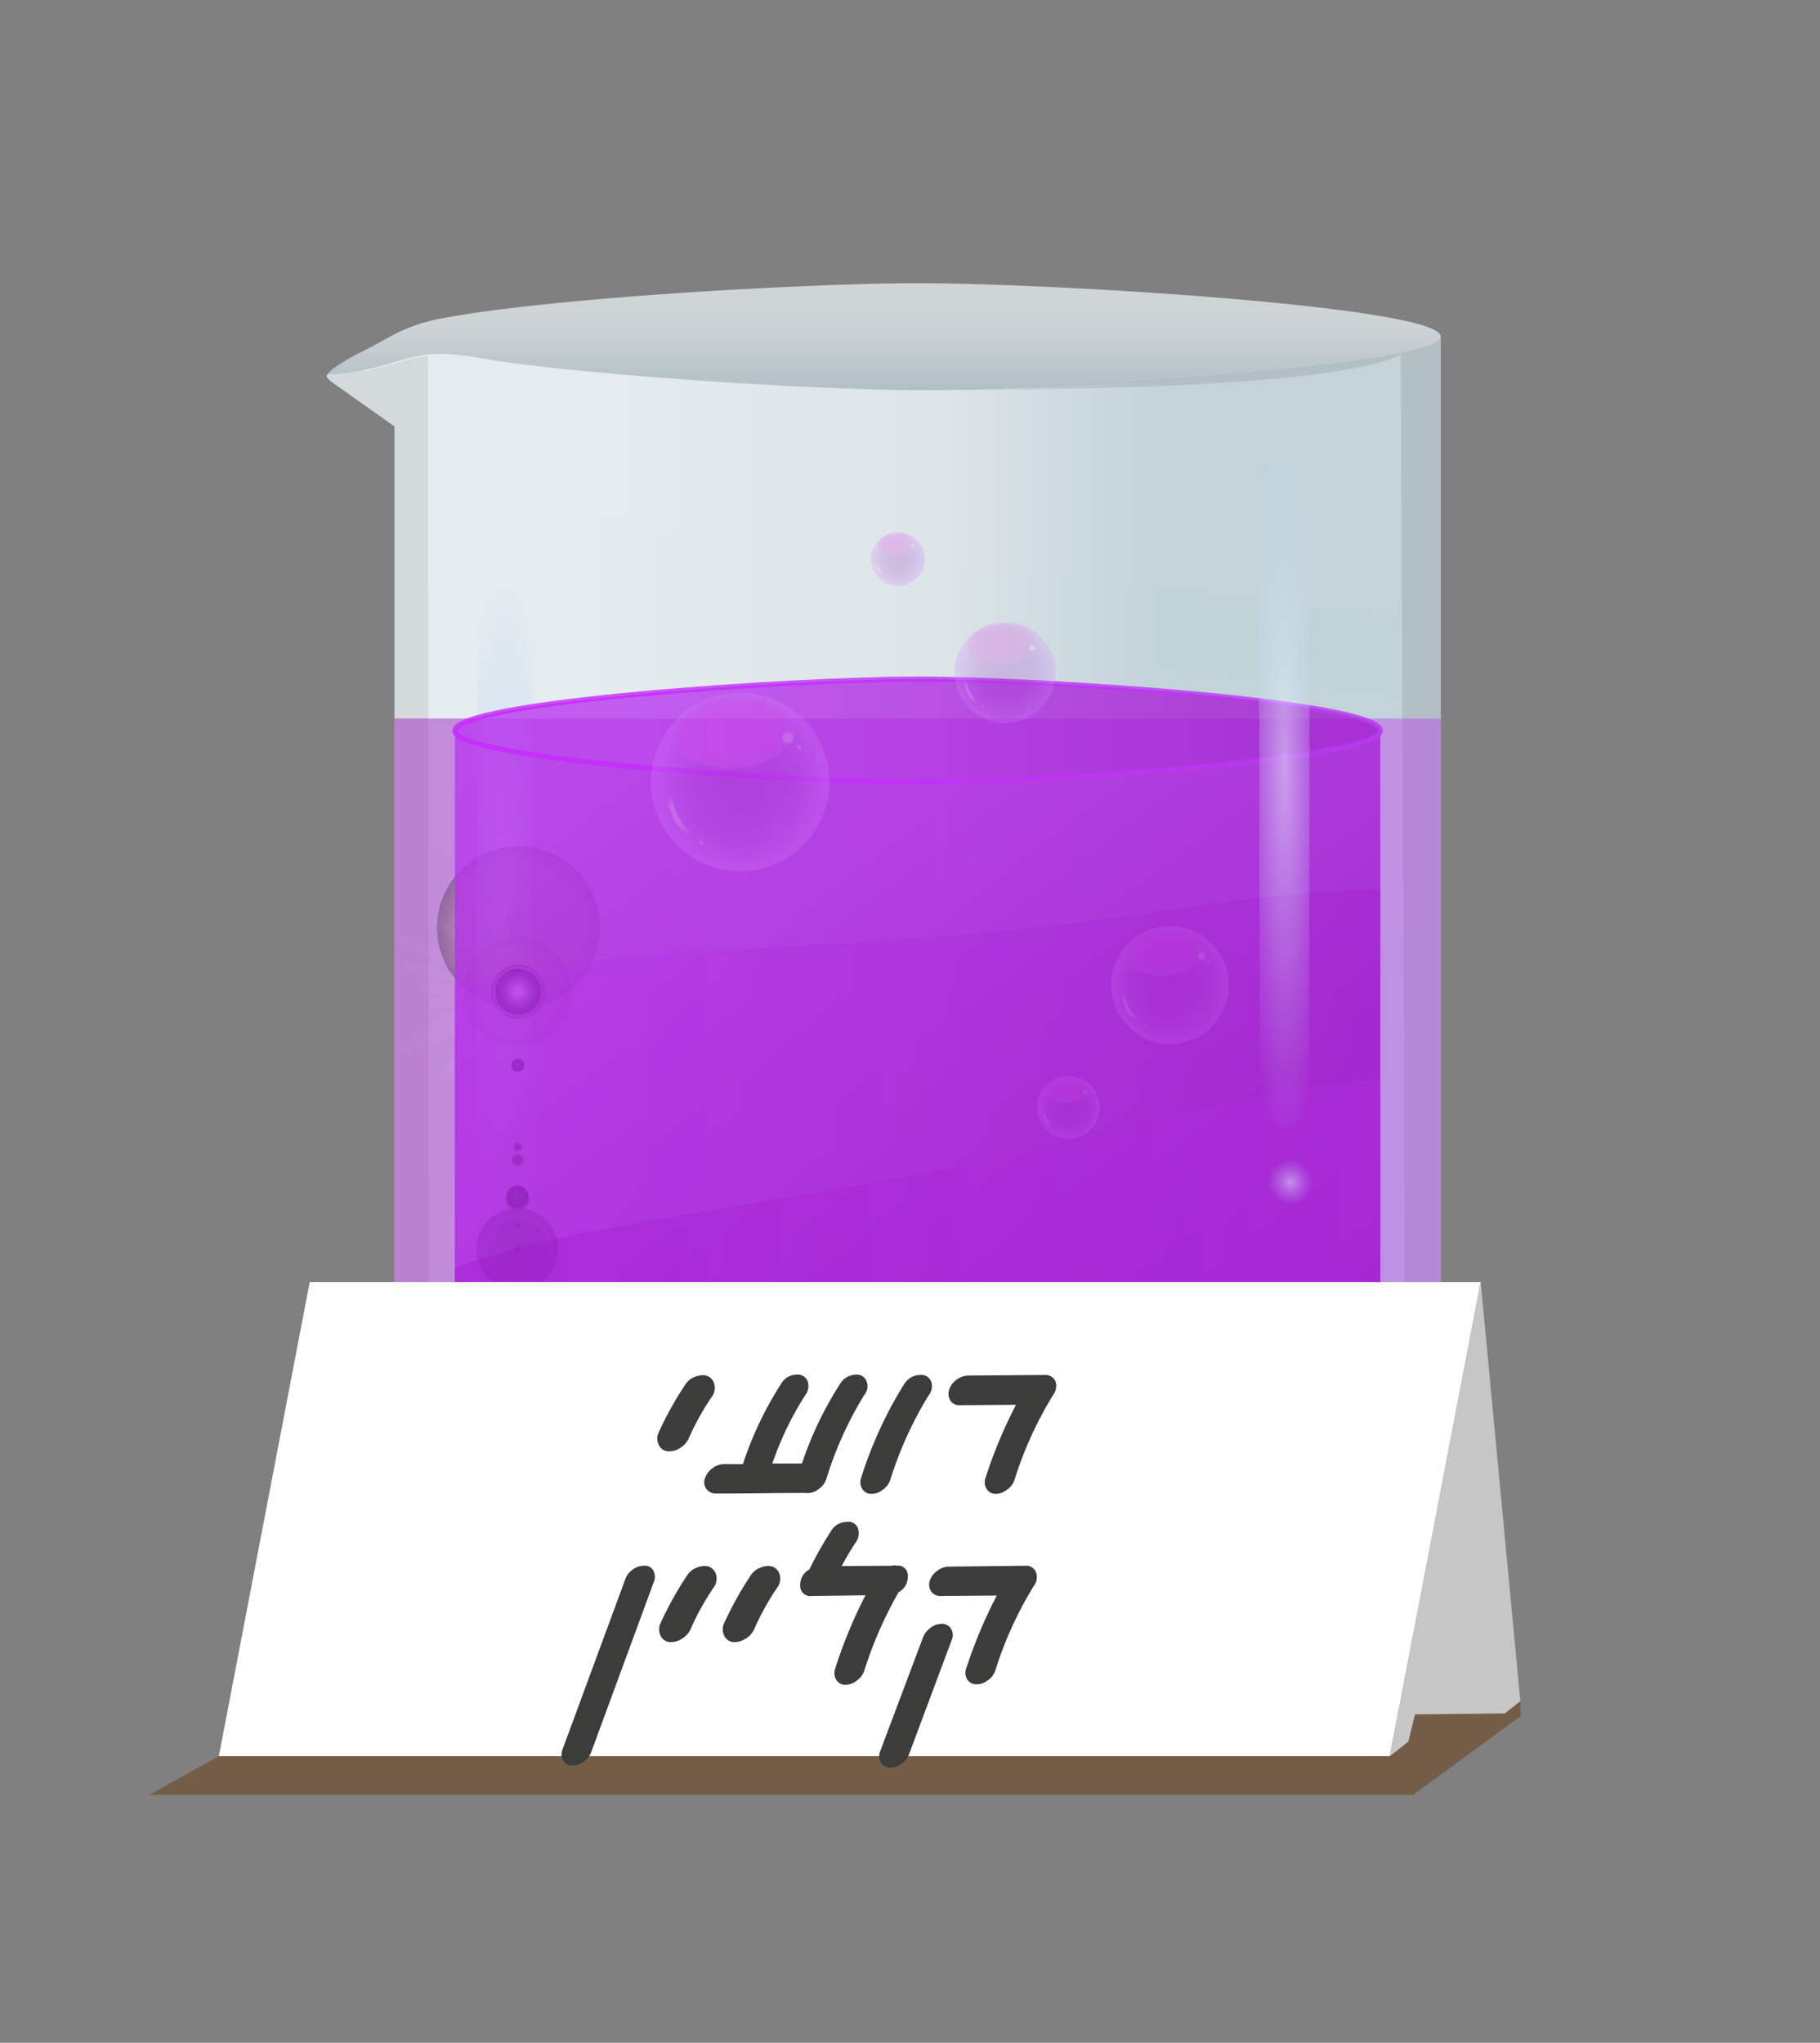 <svg xmlns="http://www.w3.org/2000/svg" xmlns:xlink="http://www.w3.org/1999/xlink" viewBox="0 0 303.954 341.115"><rect x="0" y="0" width="303.954" height="341.115" fill="#808080" stroke="none"/><defs><style>.a,.d{opacity:0.72;}.a{fill:url(#a);}.ad,.b,.j{opacity:0.8;}.b{fill:url(#b);}.c{isolation:isolate;}.d{fill:url(#c);}.e{fill:#683c11;fill-opacity:0.51;}.f,.h{mix-blend-mode:multiply;}.f{fill:url(#d);}.g{clip-path:url(#f);}.h{fill:url(#g);}.i{opacity:0.42;fill:url(#h);}.ba,.j{mix-blend-mode:hard-light;}.k{fill:url(#i);}.l{opacity:0.25;fill:url(#j);}.l,.m,.n,.o,.q,.r,.s,.t,.u,.v,.w,.x,.y,.z{mix-blend-mode:screen;}.m{fill:url(#k);}.n{fill:url(#l);}.o{opacity:0.2;fill:url(#m);}.ak,.ar,.ay,.bg,.bn,.p,.t{fill:none;}.q{opacity:0.15;fill:url(#n);}.bu,.r,.u{opacity:0.5;}.r{fill:url(#o);}.s{fill:url(#p);}.t{stroke:#fff;stroke-width:1.693px;opacity:0.03;}.ad,.t{stroke-miterlimit:10;}.u{fill:url(#q);}.v{fill:url(#r);}.w{fill:url(#s);}.x{fill:url(#t);}.y{fill:url(#u);}.z{fill:url(#v);}.aa{clip-path:url(#x);}.ab,.ac,.ae{opacity:0.3;}.ab{fill:url(#y);}.ac{fill:url(#z);}.ad,.ak{stroke-width:0.846px;}.ad{fill:url(#aa);stroke:url(#ab);}.af{fill:url(#ac);}.ag,.aj,.ak,.an,.aq,.ar,.au,.ax,.ay,.bc,.bf,.bg,.bj,.bm,.bn{mix-blend-mode:soft-light;}.ag{fill:url(#ad);}.ah{fill:url(#ae);}.ai{fill:url(#af);}.aj{fill:url(#ag);}.ak,.ar,.ay,.bg,.bn{stroke-linecap:round;stroke-linejoin:round;}.ak{stroke:url(#ah);}.al{fill:url(#ai);}.am{fill:url(#aj);}.an{fill:url(#ak);}.ao{fill:url(#al);}.ap{fill:url(#am);}.aq{fill:url(#an);}.ar{stroke-width:0.478px;stroke:url(#ao);}.as{fill:url(#ap);}.at{fill:url(#aq);}.au{fill:url(#ar);}.av{fill:url(#as);}.aw{fill:url(#at);}.ax{fill:url(#au);}.ay{stroke-width:0.254px;stroke:url(#av);}.az{fill:url(#aw);}.ba{opacity:0.2;}.bb{fill:url(#ax);}.bc{fill:url(#ay);}.bd{fill:url(#az);}.be{fill:url(#ba);}.bf{fill:url(#bb);}.bg{stroke-width:0.558px;stroke:url(#bc);}.bh{fill:url(#bd);}.bi{fill:url(#be);}.bj{fill:url(#bf);}.bk{fill:url(#bg);}.bl{fill:url(#bh);}.bm{fill:url(#bi);}.bn{stroke-width:0.297px;stroke:url(#bj);}.bo{fill:url(#bk);}.bp{fill:#fff;}.bq{fill:#c6c6c6;}.br{fill:#3c3c3b;}.bs{opacity:0.54;}.bt{fill:url(#bl);}.bu{fill:url(#bm);}</style><linearGradient id="a" x1="99.178" y1="165.563" x2="193.558" y2="165.563" gradientUnits="userSpaceOnUse"><stop offset="0" stop-color="#f5fbff"/><stop offset="0.626" stop-color="#e9f1f5"/><stop offset="1" stop-color="#c5d9e0"/></linearGradient><linearGradient id="b" x1="213.242" y1="270.682" x2="95.142" y2="114.157" gradientUnits="userSpaceOnUse"><stop offset="0" stop-color="#9407bb"/><stop offset="1" stop-color="#b939f0"/></linearGradient><linearGradient id="c" x1="147.619" y1="38.378" x2="147.619" y2="64.948" xlink:href="#a"/><linearGradient id="d" x1="165.472" y1="61.72" x2="143.175" y2="243.332" gradientUnits="userSpaceOnUse"><stop offset="0" stop-color="#bfc4c7"/><stop offset="1" stop-color="#b1c3c9"/></linearGradient><clipPath id="f"><path class="a" d="M240.627,260.329V56.214c0,4.925-63.581,8.918-87.379,8.918q-1.797,0-3.594-.029c-4.799-.073-9.596-.249-14.391-.469q-8.514-.39-17.019-.975-8.766-.597-17.516-1.397c-5.303-.491-10.602-1.045-15.883-1.734-3.878-.506-7.72-1.49-11.654-1.441-3.955.049-7.632,1.672-11.446,2.505q-.476.104-.954.2a19.755,19.755,0,0,1-3.847.589q-.68.074-1.362.119c-.223.015-.863-.061-1.016.14-.137.18.24.619.366.757a5.197,5.197,0,0,0,.76.607c.326.247.669.467,1.003.703l3.445,2.439,5.564,3.939.165.117V260.329a11.535,11.535,0,0,0,11.124,14.583H229.503A11.535,11.535,0,0,0,240.627,260.329Z"/></clipPath><linearGradient id="g" x1="114.592" y1="163.941" x2="165.769" y2="296.112" gradientUnits="userSpaceOnUse"><stop offset="0" stop-color="#f5f5f5"/><stop offset="1" stop-color="#c3d1d6"/></linearGradient><linearGradient id="h" x1="93.151" y1="207.658" x2="207.249" y2="207.658" xlink:href="#b"/><radialGradient id="i" cx="-1421.285" cy="-1569.73" r="54.279" gradientTransform="matrix(0.006, -1, 0.158, 0.001, 340.473, -1267.808)" gradientUnits="userSpaceOnUse"><stop offset="0" stop-color="#e6f3ff"/><stop offset="1" stop-color="#b9cbf0" stop-opacity="0"/></radialGradient><radialGradient id="j" cx="-1681.131" cy="-1962.358" r="13.582" gradientTransform="translate(1767.702 2117.252)" gradientUnits="userSpaceOnUse"><stop offset="0.1"/><stop offset="0.112" stop-color="#080602"/><stop offset="0.162" stop-color="#231b08"/><stop offset="0.218" stop-color="#392c0d"/><stop offset="0.285" stop-color="#4a3910"/><stop offset="0.366" stop-color="#554213"/><stop offset="0.481" stop-color="#5c4815"/><stop offset="0.8" stop-color="#5e4915"/><stop offset="1"/></radialGradient><radialGradient id="k" cx="-1696.095" cy="-1914.879" r="0.453" gradientTransform="translate(1782.491 2119.554)" gradientUnits="userSpaceOnUse"><stop offset="0" stop-color="#d4e194"/><stop offset="0.06" stop-color="#afba7a"/><stop offset="0.137" stop-color="#868f5e"/><stop offset="0.22" stop-color="#626845"/><stop offset="0.308" stop-color="#44482f"/><stop offset="0.402" stop-color="#2b2e1e"/><stop offset="0.506" stop-color="#181911"/><stop offset="0.622" stop-color="#0a0b07"/><stop offset="0.764" stop-color="#020302"/><stop offset="1"/></radialGradient><radialGradient id="l" cx="-1697.257" cy="-1911.193" r="0.453" gradientTransform="translate(1783.64 2119.732)" xlink:href="#k"/><radialGradient id="m" cx="-1696.612" cy="-1913.239" r="3.395" gradientTransform="translate(1783.002 2119.633)" gradientUnits="userSpaceOnUse"><stop offset="0.05"/><stop offset="0.092" stop-color="#040a03"/><stop offset="0.298" stop-color="#183411"/><stop offset="0.483" stop-color="#25531c"/><stop offset="0.64" stop-color="#2e6622"/><stop offset="0.75" stop-color="#316d24"/><stop offset="0.786" stop-color="#4f6e16"/><stop offset="0.834" stop-color="#716f06"/><stop offset="0.86" stop-color="#7e6f00"/><stop offset="0.888" stop-color="#7a6c00"/><stop offset="0.912" stop-color="#706200"/><stop offset="0.936" stop-color="#5d5200"/><stop offset="0.959" stop-color="#443c00"/><stop offset="0.981" stop-color="#231f00"/><stop offset="1"/></radialGradient><radialGradient id="n" cx="-1684.356" cy="-1952.125" r="9.054" gradientTransform="translate(1770.889 2117.748)" gradientUnits="userSpaceOnUse"><stop offset="0" stop-color="#200"/><stop offset="0.73" stop-color="#984023"/><stop offset="1" stop-color="#200"/></radialGradient><radialGradient id="o" cx="-1684.356" cy="-1952.125" r="4.527" gradientTransform="translate(1770.89 2117.748)" gradientUnits="userSpaceOnUse"><stop offset="0.15" stop-color="#fff"/><stop offset="0.209" stop-color="#e5d3d3"/><stop offset="0.29" stop-color="#c49c9e"/><stop offset="0.361" stop-color="#ad7477"/><stop offset="0.416" stop-color="#9e5c5f"/><stop offset="0.45" stop-color="#995356"/><stop offset="0.572" stop-color="#6b3335"/><stop offset="0.694" stop-color="#431718"/><stop offset="0.791" stop-color="#2b0606"/><stop offset="0.85" stop-color="#200"/><stop offset="0.857" stop-color="#260201"/><stop offset="0.865" stop-color="#330704"/><stop offset="0.872" stop-color="#471009"/><stop offset="0.88" stop-color="#641d0f"/><stop offset="0.888" stop-color="#8a2e18"/><stop offset="0.896" stop-color="#b74223"/><stop offset="0.9" stop-color="#d34e29"/><stop offset="0.903" stop-color="#c84927"/><stop offset="0.914" stop-color="#9c361c"/><stop offset="0.926" stop-color="#772514"/><stop offset="0.939" stop-color="#58180c"/><stop offset="0.952" stop-color="#400d07"/><stop offset="0.966" stop-color="#2f0603"/><stop offset="0.981" stop-color="#250101"/><stop offset="1" stop-color="#200"/></radialGradient><radialGradient id="p" cx="-1684.356" cy="-1952.125" r="3.773" gradientTransform="translate(1770.889 2117.748)" gradientUnits="userSpaceOnUse"><stop offset="0.15" stop-color="#fff"/><stop offset="0.282" stop-color="#c2c2c2"/><stop offset="0.425" stop-color="#888"/><stop offset="0.564" stop-color="#575757"/><stop offset="0.694" stop-color="#313131"/><stop offset="0.813" stop-color="#161616"/><stop offset="0.919" stop-color="#060606"/><stop offset="1"/></radialGradient><radialGradient id="q" cx="-1697.257" cy="-1911.193" r="6.791" gradientTransform="translate(1783.64 2119.733)" gradientUnits="userSpaceOnUse"><stop offset="0.64"/><stop offset="0.718" stop-color="#000200"/><stop offset="0.746" stop-color="#020902"/><stop offset="0.766" stop-color="#051405"/><stop offset="0.782" stop-color="#082509"/><stop offset="0.796" stop-color="#0d3b0e"/><stop offset="0.8" stop-color="#0f4310"/><stop offset="0.813" stop-color="#1e2c0a"/><stop offset="0.83" stop-color="#2d1605"/><stop offset="0.846" stop-color="#360901"/><stop offset="0.86" stop-color="#390400"/><stop offset="0.872" stop-color="#250300"/><stop offset="0.886" stop-color="#140100"/><stop offset="0.904" stop-color="#090100"/><stop offset="0.93" stop-color="#020000"/><stop offset="1"/></radialGradient><radialGradient id="r" cx="-1694.765" cy="-1919.097" r="1.93" gradientTransform="translate(2275.02 1528.846) rotate(-17.292)" gradientUnits="userSpaceOnUse"><stop offset="0.1"/><stop offset="0.246" stop-color="#1b1103"/><stop offset="0.426" stop-color="#362207"/><stop offset="0.61" stop-color="#492e09"/><stop offset="0.799" stop-color="#54350b"/><stop offset="1" stop-color="#58370b"/></radialGradient><radialGradient id="s" cx="-1688.041" cy="-1940.433" r="1.078" gradientTransform="translate(1774.531 2118.315)" gradientUnits="userSpaceOnUse"><stop offset="0.1" stop-color="#192f1b"/><stop offset="0.229" stop-color="#122214"/><stop offset="0.475" stop-color="#080f09"/><stop offset="0.729" stop-color="#020402"/><stop offset="1"/></radialGradient><radialGradient id="t" cx="-1692.143" cy="-1927.417" r="0.714" gradientTransform="translate(1778.586 2118.946)" xlink:href="#r"/><radialGradient id="u" cx="-1692.792" cy="-1925.357" r="1.004" gradientTransform="translate(1779.228 2119.046)" gradientUnits="userSpaceOnUse"><stop offset="0.1"/><stop offset="0.29" stop-color="#14160e"/><stop offset="0.517" stop-color="#25291a"/><stop offset="0.751" stop-color="#303422"/><stop offset="1" stop-color="#333824"/></radialGradient><radialGradient id="v" cx="-1694.638" cy="-1919.5" r="1.864" gradientTransform="translate(1781.052 2119.33)" xlink:href="#s"/><clipPath id="x"><path class="b" d="M230.531,255.073V121.995h0c0,4.747-55.695,8.596-77.272,8.596s-77.294-3.848-77.294-8.596h0V255.073c.076,5.903,2.772,11.833,8.94,11.833h136.685C227.759,266.906,230.604,260.858,230.531,255.073Z"/></clipPath><linearGradient id="y" x1="309.906" y1="217.337" x2="62.872" y2="194.357" xlink:href="#b"/><linearGradient id="z" x1="29.64" y1="242.441" x2="264.149" y2="242.441" xlink:href="#b"/><linearGradient id="aa" x1="290.501" y1="121.995" x2="107.355" y2="121.995" xlink:href="#b"/><linearGradient id="ab" x1="75.543" y1="121.995" x2="230.954" y2="121.995" gradientUnits="userSpaceOnUse"><stop offset="0" stop-color="#c926ff"/><stop offset="1" stop-color="#b939f0"/></linearGradient><radialGradient id="ac" cx="123.619" cy="130.59" r="14.166" gradientTransform="matrix(0.254, -0.967, 0.956, 0.251, -32.571, 217.425)" gradientUnits="userSpaceOnUse"><stop offset="0" stop-color="#9b35c7" stop-opacity="0.8"/><stop offset="0.299" stop-color="#9e39ca" stop-opacity="0.8"/><stop offset="0.524" stop-color="#a644d2" stop-opacity="0.802"/><stop offset="0.725" stop-color="#b558e0" stop-opacity="0.804"/><stop offset="0.91" stop-color="#c974f3" stop-opacity="0.808"/><stop offset="1" stop-color="#d585ff" stop-opacity="0.81"/></radialGradient><radialGradient id="ad" cx="1179.245" cy="163.072" r="9.178" gradientTransform="translate(-1344.589 -3.369) scale(1.244 0.771)" gradientUnits="userSpaceOnUse"><stop offset="0" stop-color="#db52eb"/><stop offset="0.379" stop-color="#db52eb" stop-opacity="0.992"/><stop offset="0.515" stop-color="#da53ea" stop-opacity="0.963"/><stop offset="0.613" stop-color="#da55ea" stop-opacity="0.913"/><stop offset="0.691" stop-color="#d957e9" stop-opacity="0.841"/><stop offset="0.759" stop-color="#d75ae7" stop-opacity="0.747"/><stop offset="0.818" stop-color="#d65ee5" stop-opacity="0.631"/><stop offset="0.872" stop-color="#d462e3" stop-opacity="0.493"/><stop offset="0.922" stop-color="#d267e1" stop-opacity="0.333"/><stop offset="0.966" stop-color="#cf6dde" stop-opacity="0.158"/><stop offset="1" stop-color="#cd72dc" stop-opacity="0"/></radialGradient><radialGradient id="ae" cx="131.551" cy="123.104" r="1.16" gradientTransform="matrix(0.254, -0.967, 0.956, 0.251, -19.495, 219.489)" gradientUnits="userSpaceOnUse"><stop offset="0" stop-color="#e9c1eb"/><stop offset="0.379" stop-color="#e9c0eb" stop-opacity="0.992"/><stop offset="0.515" stop-color="#e8beea" stop-opacity="0.963"/><stop offset="0.613" stop-color="#e7baea" stop-opacity="0.913"/><stop offset="0.691" stop-color="#e5b4e9" stop-opacity="0.841"/><stop offset="0.759" stop-color="#e2ade7" stop-opacity="0.747"/><stop offset="0.818" stop-color="#dfa4e5" stop-opacity="0.631"/><stop offset="0.872" stop-color="#db99e3" stop-opacity="0.493"/><stop offset="0.922" stop-color="#d68ce1" stop-opacity="0.333"/><stop offset="0.966" stop-color="#d17ede" stop-opacity="0.158"/><stop offset="1" stop-color="#cd72dc" stop-opacity="0"/></radialGradient><radialGradient id="af" cx="133.459" cy="124.708" r="0.421" gradientTransform="matrix(0.254, -0.967, 0.956, 0.251, -19.604, 222.535)" gradientUnits="userSpaceOnUse"><stop offset="0" stop-color="#e9c1eb"/><stop offset="0.225" stop-color="#e9c0eb" stop-opacity="0.989"/><stop offset="0.364" stop-color="#e8bdea" stop-opacity="0.953"/><stop offset="0.481" stop-color="#e6b8e9" stop-opacity="0.891"/><stop offset="0.584" stop-color="#e3b1e8" stop-opacity="0.803"/><stop offset="0.679" stop-color="#e0a8e6" stop-opacity="0.69"/><stop offset="0.768" stop-color="#dc9de4" stop-opacity="0.55"/><stop offset="0.852" stop-color="#d890e2" stop-opacity="0.384"/><stop offset="0.93" stop-color="#d382df" stop-opacity="0.197"/><stop offset="1" stop-color="#cd72dc" stop-opacity="0"/></radialGradient><radialGradient id="ag" cx="117.074" cy="140.685" r="0.421" gradientTransform="matrix(0.254, -0.967, 0.956, 0.251, -47.104, 218.659)" xlink:href="#af"/><radialGradient id="ah" cx="113.925" cy="135.803" r="3.704" gradientTransform="matrix(1, 0, 0, 1, 0, 0)" xlink:href="#ae"/><radialGradient id="ai" cx="130.33" cy="138.7" r="1.689" gradientTransform="translate(0 20.149) scale(1 0.855)" gradientUnits="userSpaceOnUse"><stop offset="0" stop-color="#db52eb"/><stop offset="0.092" stop-color="#db53eb" stop-opacity="0.968"/><stop offset="0.23" stop-color="#d956e9" stop-opacity="0.88"/><stop offset="0.397" stop-color="#d75ae7" stop-opacity="0.736"/><stop offset="0.587" stop-color="#d561e4" stop-opacity="0.536"/><stop offset="0.794" stop-color="#d169e0" stop-opacity="0.284"/><stop offset="1" stop-color="#cd72dc" stop-opacity="0"/></radialGradient><radialGradient id="aj" cx="167.837" cy="112.314" r="8.006" gradientTransform="matrix(0.254, -0.967, 0.956, 0.251, 17.9, 246.502)" xlink:href="#ac"/><radialGradient id="ak" cx="1215.944" cy="150.573" r="5.187" gradientTransform="translate(-1345.575 -8.434) scale(1.244 0.771)" xlink:href="#ad"/><radialGradient id="al" cx="172.32" cy="108.083" r="0.656" gradientTransform="matrix(0.254, -0.967, 0.956, 0.251, 25.289, 247.668)" xlink:href="#ae"/><radialGradient id="am" cx="173.398" cy="108.989" r="0.238" gradientTransform="matrix(0.254, -0.967, 0.956, 0.251, 25.228, 249.39)" xlink:href="#af"/><radialGradient id="an" cx="164.138" cy="118.019" r="0.238" gradientTransform="matrix(0.254, -0.967, 0.956, 0.251, 9.686, 247.199)" xlink:href="#af"/><radialGradient id="ao" cx="162.359" cy="115.259" r="2.093" gradientTransform="matrix(1, 0, 0, 1, 0, 0)" xlink:href="#ae"/><radialGradient id="ap" cx="171.63" cy="116.896" r="0.954" gradientTransform="translate(0 16.982) scale(1 0.855)" xlink:href="#ai"/><radialGradient id="aq" cx="149.982" cy="93.34" r="4.259" gradientTransform="matrix(0.254, -0.967, 0.956, 0.251, 22.711, 215.014)" xlink:href="#ac"/><radialGradient id="ar" cx="1202.88" cy="130.527" r="2.759" gradientTransform="translate(-1346.898 -9.778) scale(1.244 0.771)" xlink:href="#ad"/><radialGradient id="as" cx="152.367" cy="91.089" r="0.349" gradientTransform="matrix(0.254, -0.967, 0.956, 0.251, 26.642, 215.634)" xlink:href="#ae"/><radialGradient id="at" cx="152.94" cy="91.571" r="0.126" gradientTransform="matrix(0.254, -0.967, 0.956, 0.251, 26.609, 216.55)" xlink:href="#af"/><radialGradient id="au" cx="148.014" cy="96.375" r="0.126" gradientTransform="matrix(0.254, -0.967, 0.956, 0.251, 18.341, 215.385)" xlink:href="#af"/><radialGradient id="av" cx="147.067" cy="94.907" r="1.114" gradientTransform="matrix(1, 0, 0, 1, 0, 0)" xlink:href="#ae"/><radialGradient id="aw" cx="152" cy="95.778" r="0.508" gradientTransform="translate(0 13.914) scale(1 0.855)" xlink:href="#ai"/><radialGradient id="ax" cx="195.388" cy="164.492" r="9.349" gradientTransform="matrix(0.254, -0.967, 0.956, 0.251, -11.415, 312.249)" xlink:href="#ac"/><radialGradient id="ay" cx="1234.815" cy="209.691" r="6.057" gradientTransform="translate(-1341.601 -2.619) scale(1.244 0.771)" xlink:href="#ad"/><radialGradient id="az" cx="200.623" cy="159.552" r="0.766" gradientTransform="matrix(0.254, -0.967, 0.956, 0.251, -2.786, 313.611)" xlink:href="#ae"/><radialGradient id="ba" cx="201.882" cy="160.61" r="0.278" gradientTransform="matrix(0.254, -0.967, 0.956, 0.251, -2.858, 315.621)" xlink:href="#af"/><radialGradient id="bb" cx="191.069" cy="171.154" r="0.278" gradientTransform="matrix(0.254, -0.967, 0.956, 0.251, -21.006, 313.063)" xlink:href="#af"/><radialGradient id="bc" cx="188.991" cy="167.932" r="2.445" gradientTransform="matrix(1, 0, 0, 1, 0, 0)" xlink:href="#ae"/><radialGradient id="bd" cx="199.817" cy="169.844" r="1.115" gradientTransform="translate(0 24.673) scale(1 0.855)" xlink:href="#ai"/><radialGradient id="be" cx="178.444" cy="184.931" r="4.973" gradientTransform="matrix(0.254, -0.967, 0.956, 0.251, -43.598, 311.174)" xlink:href="#ac"/><radialGradient id="bf" cx="1220.095" cy="233.692" r="3.222" gradientTransform="translate(-1339.908 1.852) scale(1.244 0.771)" xlink:href="#ad"/><radialGradient id="bg" cx="181.229" cy="182.303" r="0.407" gradientTransform="matrix(0.254, -0.967, 0.956, 0.251, -39.007, 311.899)" xlink:href="#ae"/><radialGradient id="bh" cx="181.899" cy="182.866" r="0.148" gradientTransform="matrix(0.254, -0.967, 0.956, 0.251, -39.045, 312.968)" xlink:href="#af"/><radialGradient id="bi" cx="176.146" cy="188.475" r="0.148" gradientTransform="matrix(0.254, -0.967, 0.956, 0.251, -48.7, 311.607)" xlink:href="#af"/><radialGradient id="bj" cx="175.041" cy="186.761" r="1.3" gradientTransform="matrix(1, 0, 0, 1, 0, 0)" xlink:href="#ae"/><radialGradient id="bk" cx="180.8" cy="187.778" r="0.593" gradientTransform="translate(0 27.279) scale(1 0.855)" xlink:href="#ai"/><radialGradient id="bl" cx="214.531" cy="128.137" r="64.699" gradientTransform="translate(228.271 -86.468) rotate(89.703) scale(1 0.116)" xlink:href="#i"/><radialGradient id="bm" cx="215.499" cy="197.417" r="3.826" gradientTransform="matrix(1, 0, 0, 1, 0, 0)" xlink:href="#i"/></defs><g class="c"><path class="d" d="M240.625,56.214c0,4.925-63.581,8.918-87.379,8.918-4.585,0-9.171-.123-13.753-.283q-9.637-.337-19.264-.921-10.144-.604-20.272-1.465-3.793-.329-7.581-.706-3.865-.39-7.722-.861c-1.244-.154-2.483-.352-3.708-.62q-1.853-.405-3.735-.657a21.889,21.889,0,0,0-7.125-.013c-2.334.451-4.572,1.277-6.881,1.83a41.214,41.214,0,0,1-8.592,1.124,7.225,7.225,0,0,1,1.601-1.398,37.215,37.215,0,0,1,4.443-2.536c2.141-1.076,4.262-2.37,6.46-3.406a29.55,29.55,0,0,1,7.435-2.191c4.443-.817,8.934-1.379,13.421-1.883,5.611-.63,11.235-1.137,16.864-1.582q9.004-.712,18.022-1.214,8.444-.477,16.898-.778c4.494-.155,8.992-.274,13.489-.274C177.043,47.296,240.625,51.289,240.625,56.214Z"/><polygon class="e" points="36.547 293.266 24.95 299.703 236.006 299.703 253.955 286.572 253.909 284.079 36.547 293.266"/><path class="f" d="M234.822,258.599l-.867-199.384c-12.062,5.918-64.222,5.918-80.706,5.918q-.374,0-.747-.002c-1.074-.006-2.148-.025-3.221-.049q-1.897-.043-3.793-.108-2.142-.072-4.282-.162-2.345-.098-4.69-.211-2.508-.121-5.015-.255-2.629-.141-5.257-.294-2.709-.158-5.417-.328-2.748-.172-5.495-.356-2.746-.184-5.491-.379-2.703-.193-5.404-.397-2.618-.199-5.236-.41-2.493-.202-4.984-.418-2.326-.202-4.651-.42-2.118-.2-4.235-.418-.968-.1-1.936-.206a25.616,25.616,0,0,1-2.827-.589q-.261-.059-.522-.115a26.371,26.371,0,0,0-7.354-.706l-1.238.084.221,199.207A9.81,9.81,0,0,0,81.111,271.089H225.386A9.81,9.81,0,0,0,234.822,258.599Z"/><path class="a" d="M240.627,260.329V56.214c0,4.925-63.581,8.918-87.379,8.918q-1.797,0-3.594-.029c-4.799-.073-9.596-.249-14.391-.469q-8.514-.39-17.019-.975-8.766-.597-17.516-1.397c-5.303-.491-10.602-1.045-15.883-1.734-3.878-.506-7.72-1.49-11.654-1.441-3.955.049-7.632,1.672-11.446,2.505q-.476.104-.954.2a19.755,19.755,0,0,1-3.847.589q-.68.074-1.362.119c-.223.015-.863-.061-1.016.14-.137.18.24.619.366.757a5.197,5.197,0,0,0,.76.607c.326.247.669.467,1.003.703l3.445,2.439,5.564,3.939.165.117V260.329a11.535,11.535,0,0,0,11.124,14.583H229.503A11.535,11.535,0,0,0,240.627,260.329Z"/><g class="g"><path class="h" d="M235.866,263.902c0-8.623-36.854-11.594-82.316-11.594s-82.316,3.298-82.316,11.921,8.025,6.881,82.316,7.569C224.062,272.452,235.866,272.525,235.866,263.902Z"/><rect class="i" x="39.186" y="119.983" width="225.469" height="175.35"/></g><g class="j"><path class="k" d="M85,210.251a4.659,4.659,0,0,1-5.811-4.541L79.893,97.982a4.655,4.655,0,0,1,9.309.061l-.704,107.728A4.655,4.655,0,0,1,85,210.251Z"/></g><circle class="l" cx="86.571" cy="154.894" r="13.582" transform="translate(-42.129 32.734) rotate(-17.292)"/><circle class="m" cx="86.397" cy="204.674" r="0.453" transform="translate(-56.934 34.932) rotate(-17.292)"/><circle class="n" cx="86.383" cy="208.54" r="0.453" transform="translate(-58.083 35.103) rotate(-17.292)"/><circle class="o" cx="86.391" cy="206.394" r="3.395" transform="translate(-57.445 35.008) rotate(-17.292)"/><line class="p" x1="86.534" y1="165.623" x2="86.383" y2="208.54"/><circle class="q" cx="86.534" cy="165.623" r="9.054" transform="translate(-45.319 33.208) rotate(-17.292)"/><circle class="r" cx="86.534" cy="165.623" r="4.527" transform="translate(-45.319 33.208) rotate(-17.292)"/><circle class="s" cx="86.534" cy="165.623" r="3.773" transform="translate(-45.319 33.208) rotate(-17.292)"/><polyline class="t" points="86.534 165.623 88.568 180.354 86.534 165.623 84.499 150.891 86.534 165.623 71.802 167.657 86.534 165.623 101.265 163.588 86.534 165.623 94.128 183.285 86.534 165.623 78.94 147.961 86.534 165.623 68.872 173.217 86.534 165.623 104.196 158.029 86.534 165.623 100.191 177.802 86.534 165.623 72.876 153.444 86.534 165.623 74.354 179.28 86.534 165.623 98.713 151.965 86.534 165.623 87.448 178.37 86.534 165.623 85.619 152.876 86.534 165.623 73.787 166.537 86.534 165.623 99.28 164.709 86.534 165.623 86.874 167.096 86.534 165.623 86.193 164.15 86.534 165.623 85.06 165.964 86.534 165.623 88.007 165.282 86.534 165.623 82.268 184.442 86.534 165.623 90.799 146.804 86.534 165.623 67.714 161.358 86.534 165.623 105.353 169.888 86.534 165.623 84.151 171.891 86.534 165.623 88.917 159.355 86.534 165.623 80.266 163.24 86.534 165.623 92.802 168.006 86.534 165.623 89.924 169.324 86.534 165.623 83.144 161.922 86.534 165.623 82.833 169.013 86.534 165.623 90.235 162.233 86.534 165.623 107.179 174.794 86.534 165.623 65.888 156.452 86.534 165.623 77.362 186.269 86.534 165.623 95.705 144.977 86.534 165.623 95.6 182.103 86.534 165.623 77.467 149.143 86.534 165.623 70.053 174.689 86.534 165.623 103.014 156.556 86.534 165.623 96.205 185.216 86.534 165.623 76.863 146.03 86.534 165.623 66.941 175.294 86.534 165.623 106.127 155.952 86.534 165.623 89.399 168.852 86.534 165.623 83.669 162.393 86.534 165.623 83.304 168.488 86.534 165.623 89.763 162.758 86.534 165.623 100.749 172.135 86.534 165.623 72.318 159.111 86.534 165.623 80.022 179.838 86.534 165.623 93.046 151.407 86.534 165.623 85.706 182.324 86.534 165.623 87.362 148.922 86.534 165.623 69.833 164.795 86.534 165.623 103.235 166.451 86.534 165.623 91.412 178.402 86.534 165.623 81.656 152.844 86.534 165.623 73.755 170.501 86.534 165.623 99.313 160.745"/><circle class="u" cx="86.383" cy="208.54" r="6.791" transform="translate(-58.083 35.103) rotate(-17.292)"/><circle class="v" cx="86.412" cy="200.252" r="1.93"/><circle class="w" cx="86.491" cy="177.882" r="1.078" transform="translate(-48.965 33.749) rotate(-17.292)"/><circle class="x" cx="86.443" cy="191.529" r="0.714" transform="translate(-53.024 34.352) rotate(-17.292)"/><circle class="y" cx="86.435" cy="193.689" r="1.004" transform="translate(-53.666 34.447) rotate(-17.292)"/><circle class="z" cx="86.414" cy="199.83" r="1.864" transform="translate(-55.493 34.718) rotate(-17.292)"/><path class="b" d="M230.531,255.073V121.995h0c0,4.747-55.695,8.596-77.272,8.596s-77.294-3.848-77.294-8.596h0V255.073c.076,5.903,2.772,11.833,8.94,11.833h136.685C227.759,266.906,230.604,260.858,230.531,255.073Z"/><g class="aa"><path class="ab" d="M157.876,156.266c-18.678,1.505-37.416,2.269-56.093,3.8-19.994,1.639-41.801,7.149-57.539,20.198q-.224.186-.447.375c-8.761,7.429-15.976,17.99-15.411,29.463.443,8.993,5.683,17.237,12.528,23.086s15.202,9.611,23.577,12.918c48.693,19.227,104.269,25.278,153.428,7.276,9.885-3.62,19.527-8.233,27.684-14.888s14.782-15.496,17.514-25.663c2.815-10.479,1.315-21.887-3.258-31.727-4.331-9.321-11.148-16.48-13.975-26.612-.524-1.879-1.108-3.958-2.754-5.006a7.515,7.515,0,0,0-3.742-.85c-21.641-1.004-42.526,3.507-63.883,5.939C169.638,155.244,163.76,155.792,157.876,156.266Z"/><path class="ac" d="M153.007,196.165c-18.413,3.476-36.965,6.222-55.374,9.723-19.708,3.749-40.808,11.539-55.075,26.182q-.203.209-.404.42c-7.925,8.316-13.98,19.582-12.201,30.93,1.394,8.895,7.478,16.538,14.904,21.629s16.135,7.946,24.813,10.347c50.457,13.958,106.361,14.086,153.335-9.025,9.446-4.647,18.545-10.256,25.95-17.738s13.057-16.976,14.695-27.374c1.689-10.718-1.012-21.903-6.602-31.203-5.295-8.81-12.832-15.206-16.716-24.981-.72-1.813-1.521-3.818-3.269-4.686a7.515,7.515,0,0,0-3.811-.449c-21.626,1.296-41.915,7.994-62.894,12.676C164.594,193.903,158.807,195.07,153.007,196.165Z"/></g><path class="ad" d="M230.531,121.995c0,4.747-55.695,8.596-77.272,8.596s-77.294-3.848-77.294-8.596,55.717-8.596,77.294-8.596S230.531,117.247,230.531,121.995Z"/><g class="ae"><circle class="af" cx="123.619" cy="130.59" r="14.91"/><ellipse class="ag" cx="122.57" cy="122.372" rx="9.964" ry="6.007" transform="translate(-8.92 9.64) rotate(-4.346)"/><circle class="ah" cx="131.551" cy="123.104" r="1.221"/><circle class="ai" cx="133.459" cy="124.708" r="0.443"/><circle class="aj" cx="117.074" cy="140.685" r="0.443"/><path class="ak" d="M111.756,131.679c-.146,2.878,1.586,7.03,4.347,8.248"/><circle class="al" cx="130.33" cy="138.7" r="1.355"/></g><g class="ae"><circle class="am" cx="167.837" cy="112.314" r="8.426"/><ellipse class="an" cx="167.244" cy="107.669" rx="5.631" ry="3.395" transform="matrix(0.997, -0.076, 0.076, 0.997, -7.678, 12.983)"/><circle class="ao" cx="172.32" cy="108.083" r="0.69"/><circle class="ap" cx="173.398" cy="108.989" r="0.25"/><circle class="aq" cx="164.138" cy="118.019" r="0.25"/><path class="ar" d="M161.133,112.929c-.083,1.627.896,3.973,2.457,4.661"/><circle class="as" cx="171.63" cy="116.896" r="0.766"/></g><g class="ae"><circle class="at" cx="149.982" cy="93.34" r="4.483"/><ellipse class="au" cx="149.667" cy="90.869" rx="2.996" ry="1.806" transform="translate(-6.455 11.602) rotate(-4.346)"/><circle class="av" cx="152.367" cy="91.089" r="0.367"/><circle class="aw" cx="152.94" cy="91.571" r="0.133"/><circle class="ax" cx="148.014" cy="96.375" r="0.133"/><path class="ay" d="M146.415,93.667a2.792,2.792,0,0,0,1.307,2.48"/><circle class="az" cx="152" cy="95.778" r="0.407"/></g><g class="ba"><circle class="bb" cx="195.388" cy="164.492" r="9.84"/><ellipse class="bc" cx="194.696" cy="159.068" rx="6.576" ry="3.965" transform="translate(-11.494 15.211) rotate(-4.346)"/><circle class="bd" cx="200.623" cy="159.552" r="0.806"/><circle class="be" cx="201.882" cy="160.61" r="0.292"/><circle class="bf" cx="191.069" cy="171.154" r="0.292"/><path class="bg" d="M187.559,165.21c-.097,1.899,1.046,4.639,2.869,5.443"/><circle class="bh" cx="199.817" cy="169.844" r="0.894"/></g><g class="ba"><circle class="bi" cx="178.444" cy="184.931" r="5.235"/><ellipse class="bj" cx="178.076" cy="182.046" rx="3.498" ry="2.109" transform="translate(-13.283 14.017) rotate(-4.346)"/><circle class="bk" cx="181.229" cy="182.303" r="0.429"/><circle class="bl" cx="181.899" cy="182.866" r="0.155"/><circle class="bm" cx="176.146" cy="188.475" r="0.155"/><path class="bn" d="M174.279,185.313a3.26,3.26,0,0,0,1.526,2.896"/><circle class="bo" cx="180.8" cy="187.778" r="0.476"/></g><polygon class="bp" points="247.286 214.109 51.724 214.109 36.547 293.266 232.109 293.266 247.286 214.109"/><polygon class="bq" points="247.286 214.109 253.909 284.079 251.3 286.124 236.31 286.285 235.201 290.841 232.109 293.266 247.286 214.109"/><path class="br" d="M114.326,231.399a3.432,3.432,0,0,1,1.276-1.27,3.916,3.916,0,0,1,1.59-.479,1.937,1.937,0,0,1,2.005,1.174,2.555,2.555,0,0,1-.398,2.537,43.207,43.207,0,0,0-3.746,6.773,3.632,3.632,0,0,1-1.591,1.723,3.274,3.274,0,0,1-2.093.479,1.917,1.917,0,0,1-1.405-1.173,2.424,2.424,0,0,1,.064-2.011A57.269,57.269,0,0,1,114.326,231.399Z"/><path class="br" d="M118.915,245.233a3.281,3.281,0,0,1,1.972-.742h3.184a58.28,58.28,0,0,1,6.332-13.332,3.002,3.002,0,0,1,2.588-1.604,1.786,1.786,0,0,1,1.887,1.077,2.494,2.494,0,0,1-.395,2.346,53.638,53.638,0,0,0-5.504,11.417h4.954a58.607,58.607,0,0,1,6.331-13.236,3.13,3.13,0,0,1,2.635-1.604,1.728,1.728,0,0,1,1.815,1.077,2.263,2.263,0,0,1-.395,2.346,60.717,60.717,0,0,0-6.342,14.073,3.322,3.322,0,0,1-1.394,1.699,2.746,2.746,0,0,1-2.015.551q-3.423,0-7.313.048-3.866.048-7.696.048a1.9,1.9,0,0,1-1.569-.742,1.804,1.804,0,0,1-.296-1.65A3.339,3.339,0,0,1,118.915,245.233Z"/><path class="br" d="M150.987,231.159a3.157,3.157,0,0,1,2.622-1.555,1.795,1.795,0,0,1,1.876,1.028,2.384,2.384,0,0,1-.407,2.394,62.657,62.657,0,0,0-6.403,14.121,3.251,3.251,0,0,1-1.284,1.652,2.863,2.863,0,0,1-1.946.646,1.676,1.676,0,0,1-1.483-.886,2.111,2.111,0,0,1-.144-1.771A68.047,68.047,0,0,1,150.987,231.159Z"/><path class="br" d="M159.67,230.465a3.47,3.47,0,0,1,1.979-.766l12.782-.096a1.861,1.861,0,0,1,1.827,1.028,2.517,2.517,0,0,1-.395,2.346,62.623,62.623,0,0,0-6.439,14.169,3.068,3.068,0,0,1-1.308,1.652,2.772,2.772,0,0,1-1.946.646,1.641,1.641,0,0,1-1.437-.886,2.111,2.111,0,0,1-.143-1.771,78.126,78.126,0,0,1,5.095-12.205l-9.329.071a1.797,1.797,0,0,1-1.584-.694,2.145,2.145,0,0,1-.287-1.771A3.14,3.14,0,0,1,159.67,230.465Z"/><path class="br" d="M104.444,263.667a3.242,3.242,0,0,1,1.18-1.531,3.098,3.098,0,0,1,1.856-.671,1.62,1.62,0,0,1,1.612.767,2.238,2.238,0,0,1,.092,1.962L98.72,292.627a3.267,3.267,0,0,1-1.373,1.628,2.858,2.858,0,0,1-1.927.574,1.604,1.604,0,0,1-1.388-.886,2.069,2.069,0,0,1-.089-1.795Z"/><path class="br" d="M114.629,263.259a3.432,3.432,0,0,1,1.277-1.269,3.892,3.892,0,0,1,1.589-.479,1.937,1.937,0,0,1,2.005,1.173,2.554,2.554,0,0,1-.398,2.537,43.295,43.295,0,0,0-3.746,6.773,3.629,3.629,0,0,1-1.591,1.724,3.274,3.274,0,0,1-2.093.479,1.922,1.922,0,0,1-1.405-1.174,2.422,2.422,0,0,1,.065-2.01A57.275,57.275,0,0,1,114.629,263.259Z"/><path class="br" d="M125.256,263.259a3.432,3.432,0,0,1,1.277-1.269,3.892,3.892,0,0,1,1.589-.479,1.937,1.937,0,0,1,2.005,1.173,2.554,2.554,0,0,1-.398,2.537,43.295,43.295,0,0,0-3.746,6.773,3.629,3.629,0,0,1-1.591,1.724,3.274,3.274,0,0,1-2.093.479,1.922,1.922,0,0,1-1.405-1.174,2.422,2.422,0,0,1,.065-2.01A57.275,57.275,0,0,1,125.256,263.259Z"/><path class="br" d="M135.171,262.087a58.432,58.432,0,0,1,3.588-6.366,3.044,3.044,0,0,1,2.629-1.579,1.677,1.677,0,0,1,1.885,1.041,2.545,2.545,0,0,1-.375,2.404q-1.21,1.819-2.33,3.926l8.342-.048a1.437,1.437,0,0,1,.373-.048.77.77,0,0,1,.465.048,1.595,1.595,0,0,1,1.852,1.651,2.864,2.864,0,0,1-1.511,2.752,66.145,66.145,0,0,0-5.754,13.141,3.451,3.451,0,0,1-1.33,1.688,2.975,2.975,0,0,1-1.954.635,1.685,1.685,0,0,1-1.424-.887,2.156,2.156,0,0,1-.149-1.795,79.19,79.19,0,0,1,5.06-12.254l-8.936.119a1.692,1.692,0,0,1-1.964-1.676A2.916,2.916,0,0,1,135.171,262.087Z"/><path class="br" d="M154.157,273.408a3.67,3.67,0,0,1,1.209-1.556,3.072,3.072,0,0,1,1.838-.694,1.778,1.778,0,0,1,1.637.839,2.098,2.098,0,0,1,.067,1.961l-7.1,19.004a3.46,3.46,0,0,1-1.373,1.627,2.992,2.992,0,0,1-1.979.6,1.897,1.897,0,0,1-1.374-.935,2.142,2.142,0,0,1-.082-1.818Zm2.348-11.081a3.263,3.263,0,0,1,1.917-.719l12.819-.144a1.731,1.731,0,0,1,1.767,1.077,2.35,2.35,0,0,1-.357,2.297,62.483,62.483,0,0,0-6.426,14.122,3.098,3.098,0,0,1-1.284,1.651,2.934,2.934,0,0,1-1.994.646,1.758,1.758,0,0,1-1.426-.838,2.144,2.144,0,0,1-.167-1.771A79.581,79.581,0,0,1,166.472,266.443l-9.282.071a1.847,1.847,0,0,1-1.631-.693,2.092,2.092,0,0,1-.311-1.771A3.344,3.344,0,0,1,156.504,262.327Z"/><g class="bs"><path class="bt" d="M214.465,188.345a4.232,4.232,0,0,1-4.136-3.36l.001-65.071a4.232,4.232,0,0,1-.091-.872V79.86a4.231,4.231,0,1,1,8.463,0v38.74l-.092,64.64a4.235,4.235,0,0,1-4.145,5.104Z"/></g><circle class="bu" cx="215.396" cy="197.399" r="4.234"/></g></svg>
